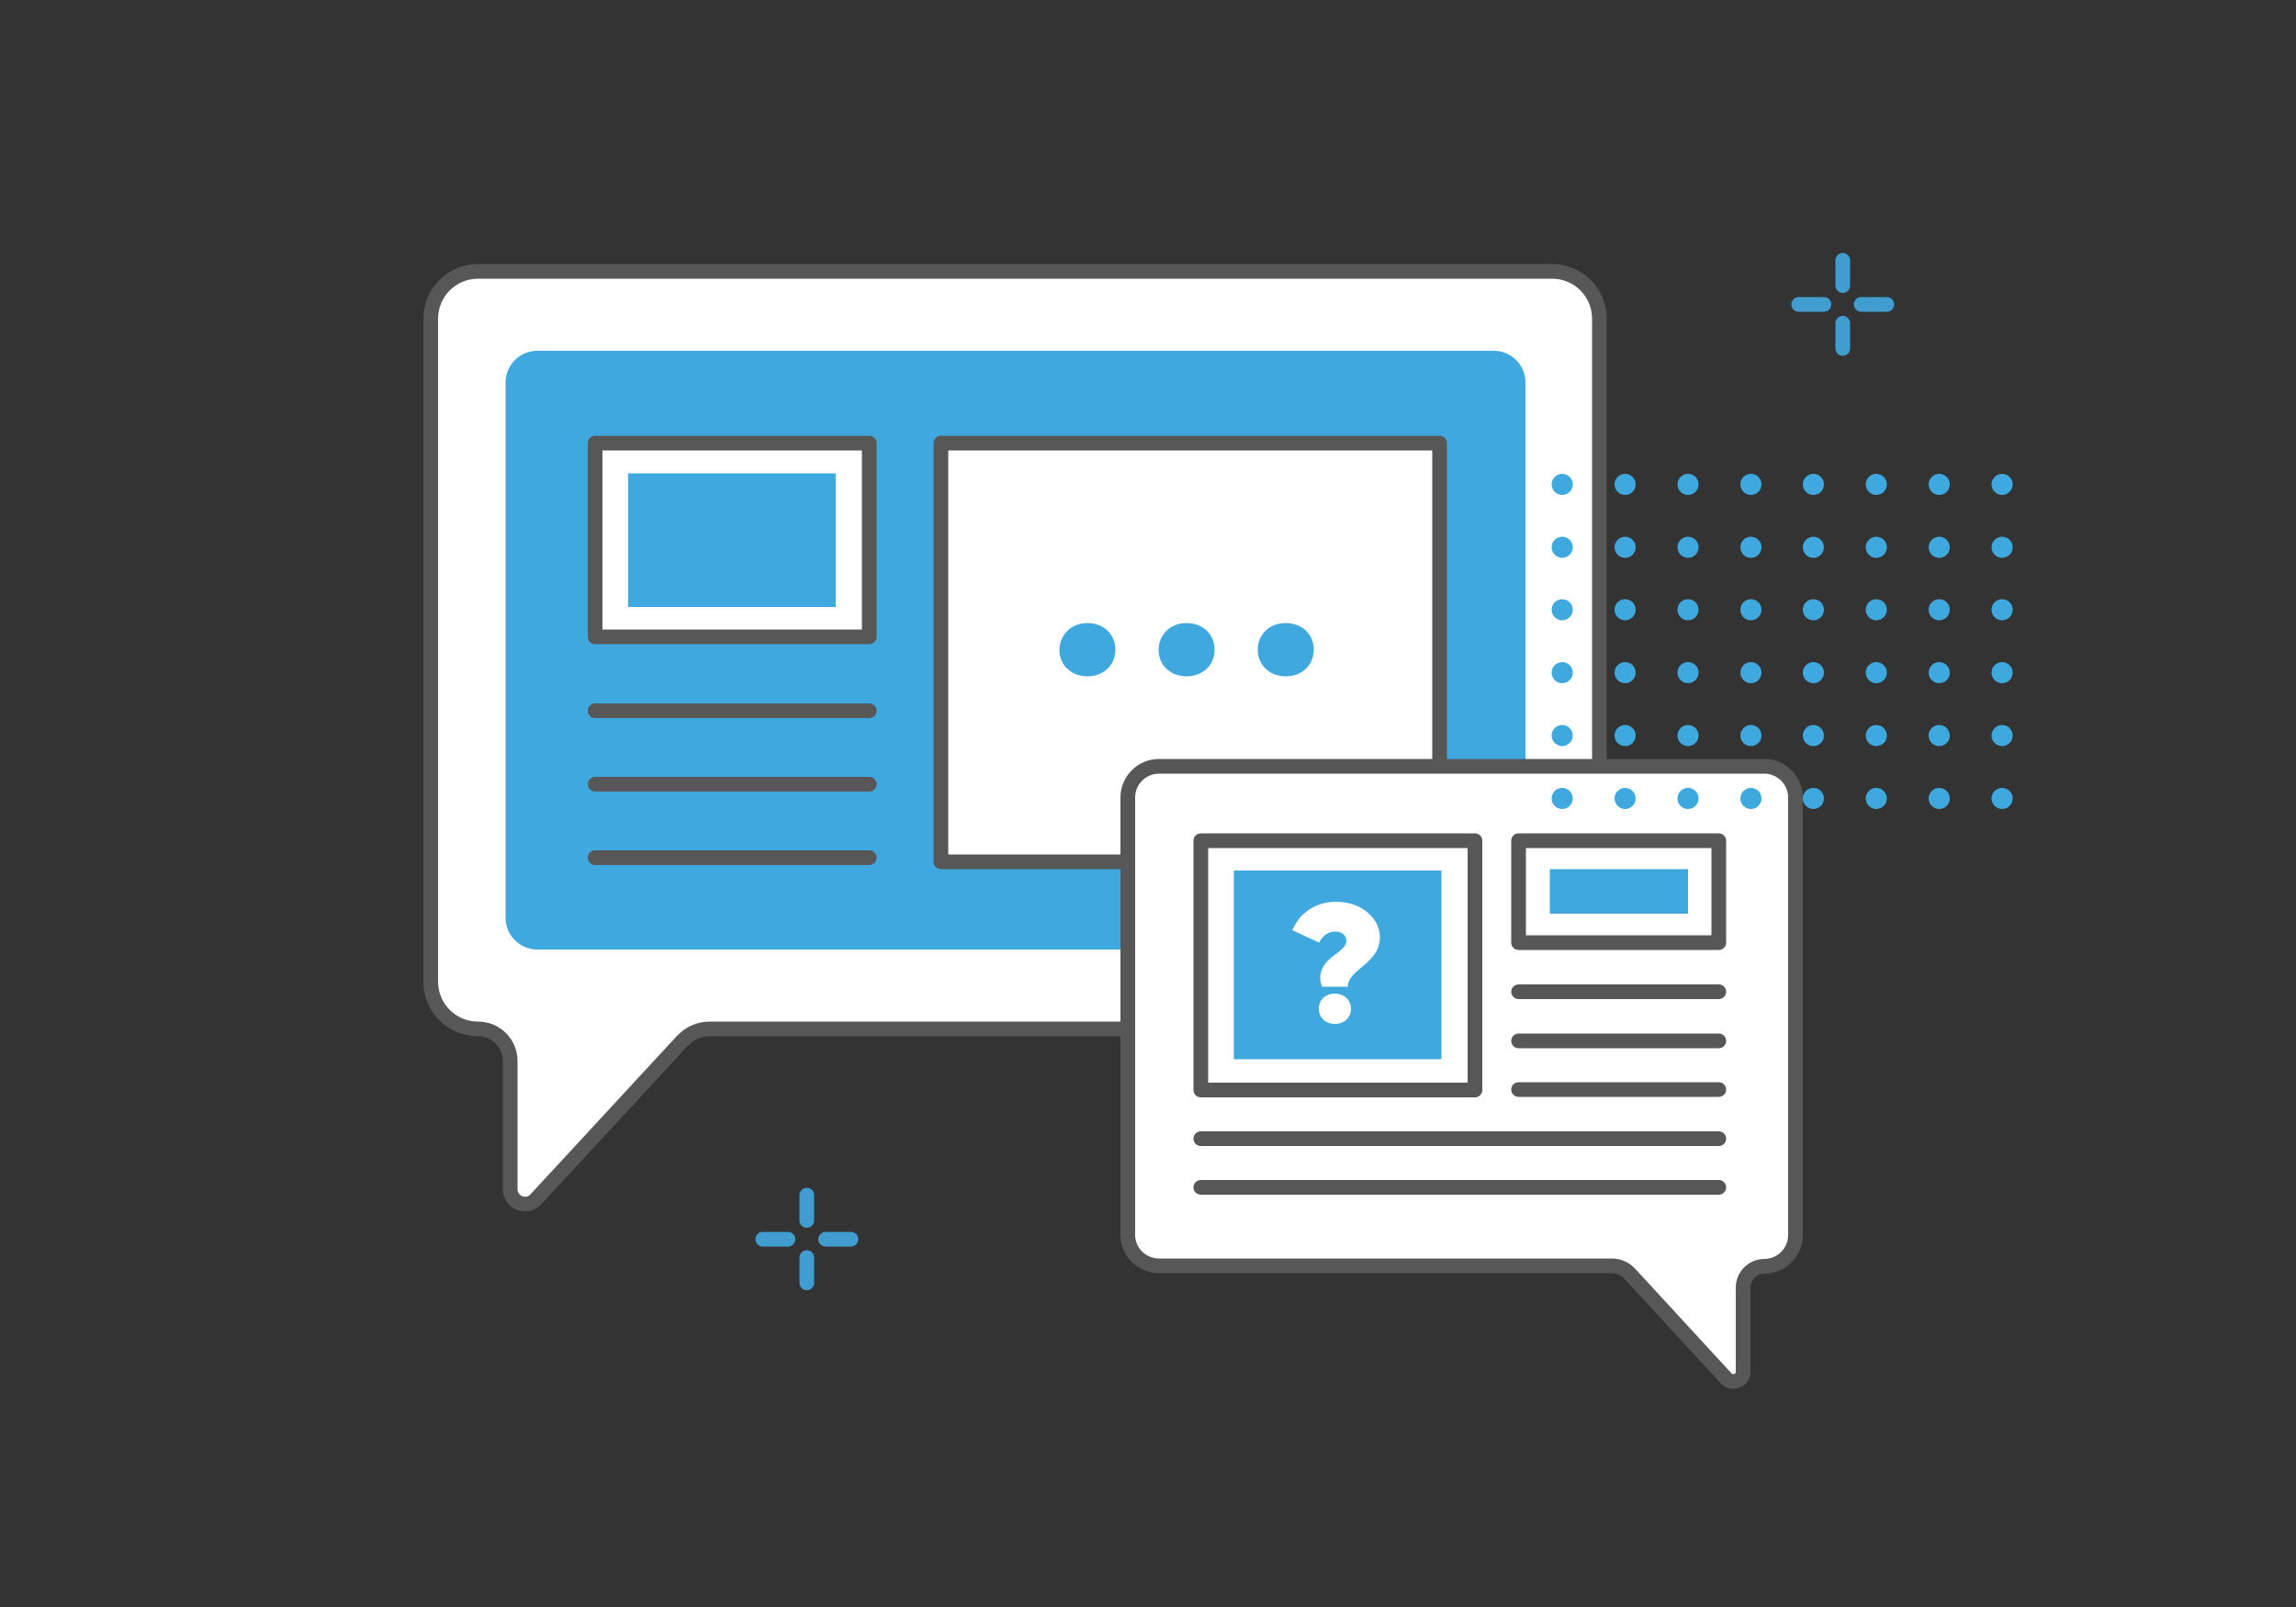 <?xml version="1.0" encoding="utf-8"?>
<!-- Generator: Adobe Illustrator 21.1.0, SVG Export Plug-In . SVG Version: 6.00 Build 0)  -->
<svg version="1.1" xmlns="http://www.w3.org/2000/svg" xmlns:xlink="http://www.w3.org/1999/xlink" x="0px" y="0px"
	 viewBox="0 0 500 350" style="enable-background:new 0 0 500 350;" xml:space="preserve">
<rect x="0" y="0" width="500" height="350" fill="#333333" stroke="none"/>
<style type="text/css">
	.st0{display:none;}
	.st1{display:inline;}
	.st2{fill:#FFFFFF;stroke:#575757;stroke-width:0.8;stroke-linecap:round;stroke-linejoin:round;stroke-miterlimit:10;}
	.st3{fill:#3FA8DF;}
	.st4{fill:none;stroke:#575757;stroke-width:0.8;stroke-linecap:round;stroke-linejoin:round;stroke-miterlimit:10;}
	
		.st5{display:inline;fill:#FFFFFF;stroke:#575757;stroke-width:0.8;stroke-linecap:round;stroke-linejoin:round;stroke-miterlimit:10;}
	.st6{display:inline;fill:#3FA8DF;}
	.st7{display:inline;fill:none;stroke:#575757;stroke-width:0.8;stroke-linecap:round;stroke-linejoin:round;stroke-miterlimit:10;}
	.st8{fill:none;stroke:#419DCF;stroke-width:0.8;stroke-linecap:round;stroke-linejoin:round;stroke-miterlimit:10;}
	.st9{fill:#575756;}
	.st10{display:inline;fill:#FFFFFF;}
	
		.st11{display:inline;fill:none;stroke:#419DCF;stroke-width:0.8;stroke-linecap:round;stroke-linejoin:round;stroke-miterlimit:10;}
	.st12{display:inline;fill:#0082C7;}
	.st13{display:inline;fill:#005EA9;}
	.st14{display:inline;fill:#00468D;}
	.st15{display:inline;fill:#43474B;}
	.st16{display:inline;fill:#3C4044;}
	.st17{fill:#FFFFFF;}
	.st18{fill:#FFFFFF;stroke:#575757;stroke-width:3.2;stroke-linecap:round;stroke-linejoin:round;stroke-miterlimit:10;}
	.st19{fill:none;stroke:#575757;stroke-width:3.2;stroke-linecap:round;stroke-linejoin:round;stroke-miterlimit:10;}
	.st20{fill:none;stroke:#419DCF;stroke-width:3.2;stroke-linecap:round;stroke-linejoin:round;stroke-miterlimit:10;}
	.st21{display:inline;fill:none;stroke:#FF7BEB;stroke-width:0.563;stroke-miterlimit:10;}
</style>
<g id="Capa_1" class="st0">
</g>
<g id="Capa_4">
	<g>
		<g>
			<path class="st18" d="M338.1,224.1H154.6c-2.3,0-4.4,0.9-6,2.6l-31.9,34.5c-2,2.2-5.6,0.7-5.6-2.2l0-27.9c0-3.9-3.1-7-7-7h0
				c-5.7,0-10.3-4.6-10.3-10.3V69.4c0-5.7,4.6-10.3,10.3-10.3h233.9c5.7,0,10.3,4.6,10.3,10.3v144.4
				C348.4,219.5,343.8,224.1,338.1,224.1z"/>
			<path class="st3" d="M325.3,206.8H117c-3.8,0-6.9-3.1-6.9-6.9V83.3c0-3.8,3.1-6.9,6.9-6.9h208.3c3.8,0,6.9,3.1,6.9,6.9v116.7
				C332.2,203.7,329.1,206.8,325.3,206.8z"/>
		</g>
		<g>
			<rect x="129.6" y="96.5" class="st18" width="59.7" height="42.2"/>
			<rect x="204.9" y="96.5" class="st18" width="108.6" height="91.2"/>
			<line class="st19" x1="189.3" y1="154.8" x2="129.6" y2="154.8"/>
			<line class="st19" x1="189.3" y1="170.8" x2="129.6" y2="170.8"/>
			<line class="st19" x1="189.3" y1="186.8" x2="129.6" y2="186.8"/>
			<rect x="136.8" y="103.1" class="st3" width="45.2" height="29.1"/>
		</g>
		<g>
			<path class="st3" d="M236.8,135.7c3.6,0,6.1,2.5,6.1,5.8c0,3.3-2.5,5.8-6.1,5.8c-3.6,0-6.1-2.5-6.1-5.8
				C230.8,138.2,233.3,135.7,236.8,135.7z"/>
			<path class="st3" d="M258.4,135.7c3.6,0,6.1,2.5,6.1,5.8c0,3.3-2.5,5.8-6.1,5.8c-3.6,0-6.1-2.5-6.1-5.8
				C252.4,138.2,254.8,135.7,258.4,135.7z"/>
			<path class="st3" d="M280,135.7c3.6,0,6.1,2.5,6.1,5.8c0,3.3-2.5,5.8-6.1,5.8c-3.6,0-6.1-2.5-6.1-5.8
				C273.9,138.2,276.4,135.7,280,135.7z"/>
		</g>
		<path class="st18" d="M252.4,275.7H351c1.5,0,2.9,0.6,3.9,1.7l21,22.8c1.3,1.4,3.7,0.5,3.7-1.4l0-18.4c0-2.5,2.1-4.6,4.6-4.6l0,0
			c3.7,0,6.8-3,6.8-6.8v-95.3c0-3.7-3-6.8-6.8-6.8H252.4c-3.7,0-6.8,3-6.8,6.8v95.3C245.6,272.6,248.6,275.7,252.4,275.7z"/>
		<g>
			<line class="st20" x1="401.3" y1="56.7" x2="401.3" y2="62.2"/>
			<line class="st20" x1="401.3" y1="70.4" x2="401.3" y2="75.9"/>
			<line class="st20" x1="410.9" y1="66.3" x2="405.3" y2="66.3"/>
			<line class="st20" x1="397.2" y1="66.3" x2="391.7" y2="66.3"/>
		</g>
		<g>
			<line class="st20" x1="175.7" y1="260.3" x2="175.7" y2="265.8"/>
			<line class="st20" x1="175.7" y1="273.9" x2="175.7" y2="279.4"/>
			<line class="st20" x1="185.3" y1="269.9" x2="179.8" y2="269.9"/>
			<line class="st20" x1="171.6" y1="269.9" x2="166.1" y2="269.9"/>
		</g>
		<line class="st19" x1="261.5" y1="248" x2="374.3" y2="248"/>
		<line class="st19" x1="261.5" y1="258.6" x2="374.3" y2="258.6"/>
		<line class="st19" x1="330.7" y1="226.7" x2="374.3" y2="226.7"/>
		<line class="st19" x1="330.7" y1="216" x2="374.3" y2="216"/>
		<rect x="330.7" y="183.1" class="st19" width="43.6" height="22.2"/>
		<rect x="337.5" y="189.3" class="st3" width="30.1" height="9.7"/>
		<line class="st19" x1="330.7" y1="237.3" x2="374.3" y2="237.3"/>
		<g>
			<rect x="261.5" y="183.1" class="st19" width="59.7" height="54.3"/>
			<rect x="268.7" y="189.6" class="st3" width="45.2" height="41.1"/>
		</g>
		<g>
			<g>
				<path class="st17" d="M287.9,214.8c-0.1-0.1-0.1-0.3-0.2-0.5c-0.1-0.3-0.2-0.7-0.2-1.2c0-4.8,5.7-5.5,5.7-8.2c0-1.1-0.9-2-2.4-2
					c-1.3,0-2.2,0.6-2.7,1.2c-0.3,0.3-0.6,0.7-0.8,1.2l-5.9-2.7c0.5-1.1,1.2-2.2,2-3.1c1.5-1.5,3.9-3.1,7.6-3.1
					c5.7,0,9.5,3.8,9.5,7.7c0,5.8-7,7-7,10.8H287.9z M290.7,216.4c2,0,3.5,1.4,3.5,3.3c0,1.9-1.4,3.3-3.5,3.3s-3.5-1.4-3.5-3.3
					C287.2,217.8,288.6,216.4,290.7,216.4z"/>
			</g>
		</g>
		<g>
			<circle class="st3" cx="340.2" cy="105.5" r="2.3"/>
			<circle class="st3" cx="340.2" cy="119.2" r="2.3"/>
			<circle class="st3" cx="340.2" cy="132.8" r="2.3"/>
			<circle class="st3" cx="340.2" cy="146.5" r="2.3"/>
			<circle class="st3" cx="340.2" cy="160.2" r="2.3"/>
			<circle class="st3" cx="340.2" cy="173.9" r="2.3"/>
			<circle class="st3" cx="353.9" cy="105.5" r="2.3"/>
			<circle class="st3" cx="353.9" cy="119.2" r="2.3"/>
			<circle class="st3" cx="353.9" cy="132.8" r="2.3"/>
			<circle class="st3" cx="353.9" cy="146.5" r="2.3"/>
			<circle class="st3" cx="353.9" cy="160.2" r="2.3"/>
			<circle class="st3" cx="353.9" cy="173.9" r="2.3"/>
			<circle class="st3" cx="367.6" cy="105.5" r="2.3"/>
			<circle class="st3" cx="367.6" cy="119.2" r="2.3"/>
			<circle class="st3" cx="367.6" cy="132.8" r="2.3"/>
			<circle class="st3" cx="367.6" cy="146.5" r="2.3"/>
			<circle class="st3" cx="367.6" cy="160.2" r="2.3"/>
			<circle class="st3" cx="367.6" cy="173.9" r="2.3"/>
			<circle class="st3" cx="381.3" cy="105.5" r="2.3"/>
			<circle class="st3" cx="381.3" cy="119.2" r="2.3"/>
			<circle class="st3" cx="381.3" cy="132.8" r="2.3"/>
			<circle class="st3" cx="381.3" cy="146.5" r="2.3"/>
			<circle class="st3" cx="381.3" cy="160.2" r="2.3"/>
			<circle class="st3" cx="381.3" cy="173.9" r="2.3"/>
			<circle class="st3" cx="394.9" cy="105.5" r="2.3"/>
			<circle class="st3" cx="394.9" cy="119.2" r="2.3"/>
			<circle class="st3" cx="394.9" cy="132.8" r="2.3"/>
			<circle class="st3" cx="394.9" cy="146.5" r="2.3"/>
			<circle class="st3" cx="394.9" cy="160.2" r="2.3"/>
			<circle class="st3" cx="394.9" cy="173.9" r="2.3"/>
			<circle class="st3" cx="408.6" cy="105.5" r="2.3"/>
			<circle class="st3" cx="408.6" cy="119.2" r="2.3"/>
			<circle class="st3" cx="408.6" cy="132.8" r="2.3"/>
			<circle class="st3" cx="408.6" cy="146.5" r="2.3"/>
			<circle class="st3" cx="408.6" cy="160.2" r="2.3"/>
			<circle class="st3" cx="408.6" cy="173.9" r="2.3"/>
			<circle class="st3" cx="422.3" cy="105.5" r="2.3"/>
			<circle class="st3" cx="422.3" cy="119.2" r="2.3"/>
			<circle class="st3" cx="422.3" cy="132.8" r="2.3"/>
			<circle class="st3" cx="422.3" cy="146.5" r="2.3"/>
			<circle class="st3" cx="422.3" cy="160.2" r="2.3"/>
			<circle class="st3" cx="422.3" cy="173.9" r="2.3"/>
			<circle class="st3" cx="436" cy="105.5" r="2.3"/>
			<circle class="st3" cx="436" cy="119.2" r="2.3"/>
			<circle class="st3" cx="436" cy="132.8" r="2.3"/>
			<circle class="st3" cx="436" cy="146.5" r="2.3"/>
			<circle class="st3" cx="436" cy="160.2" r="2.3"/>
			<circle class="st3" cx="436" cy="173.9" r="2.3"/>
		</g>
	</g>
</g>
<g id="Capa_3" class="st0">
</g>
<g id="Capa_2" class="st0">
</g>
</svg>

